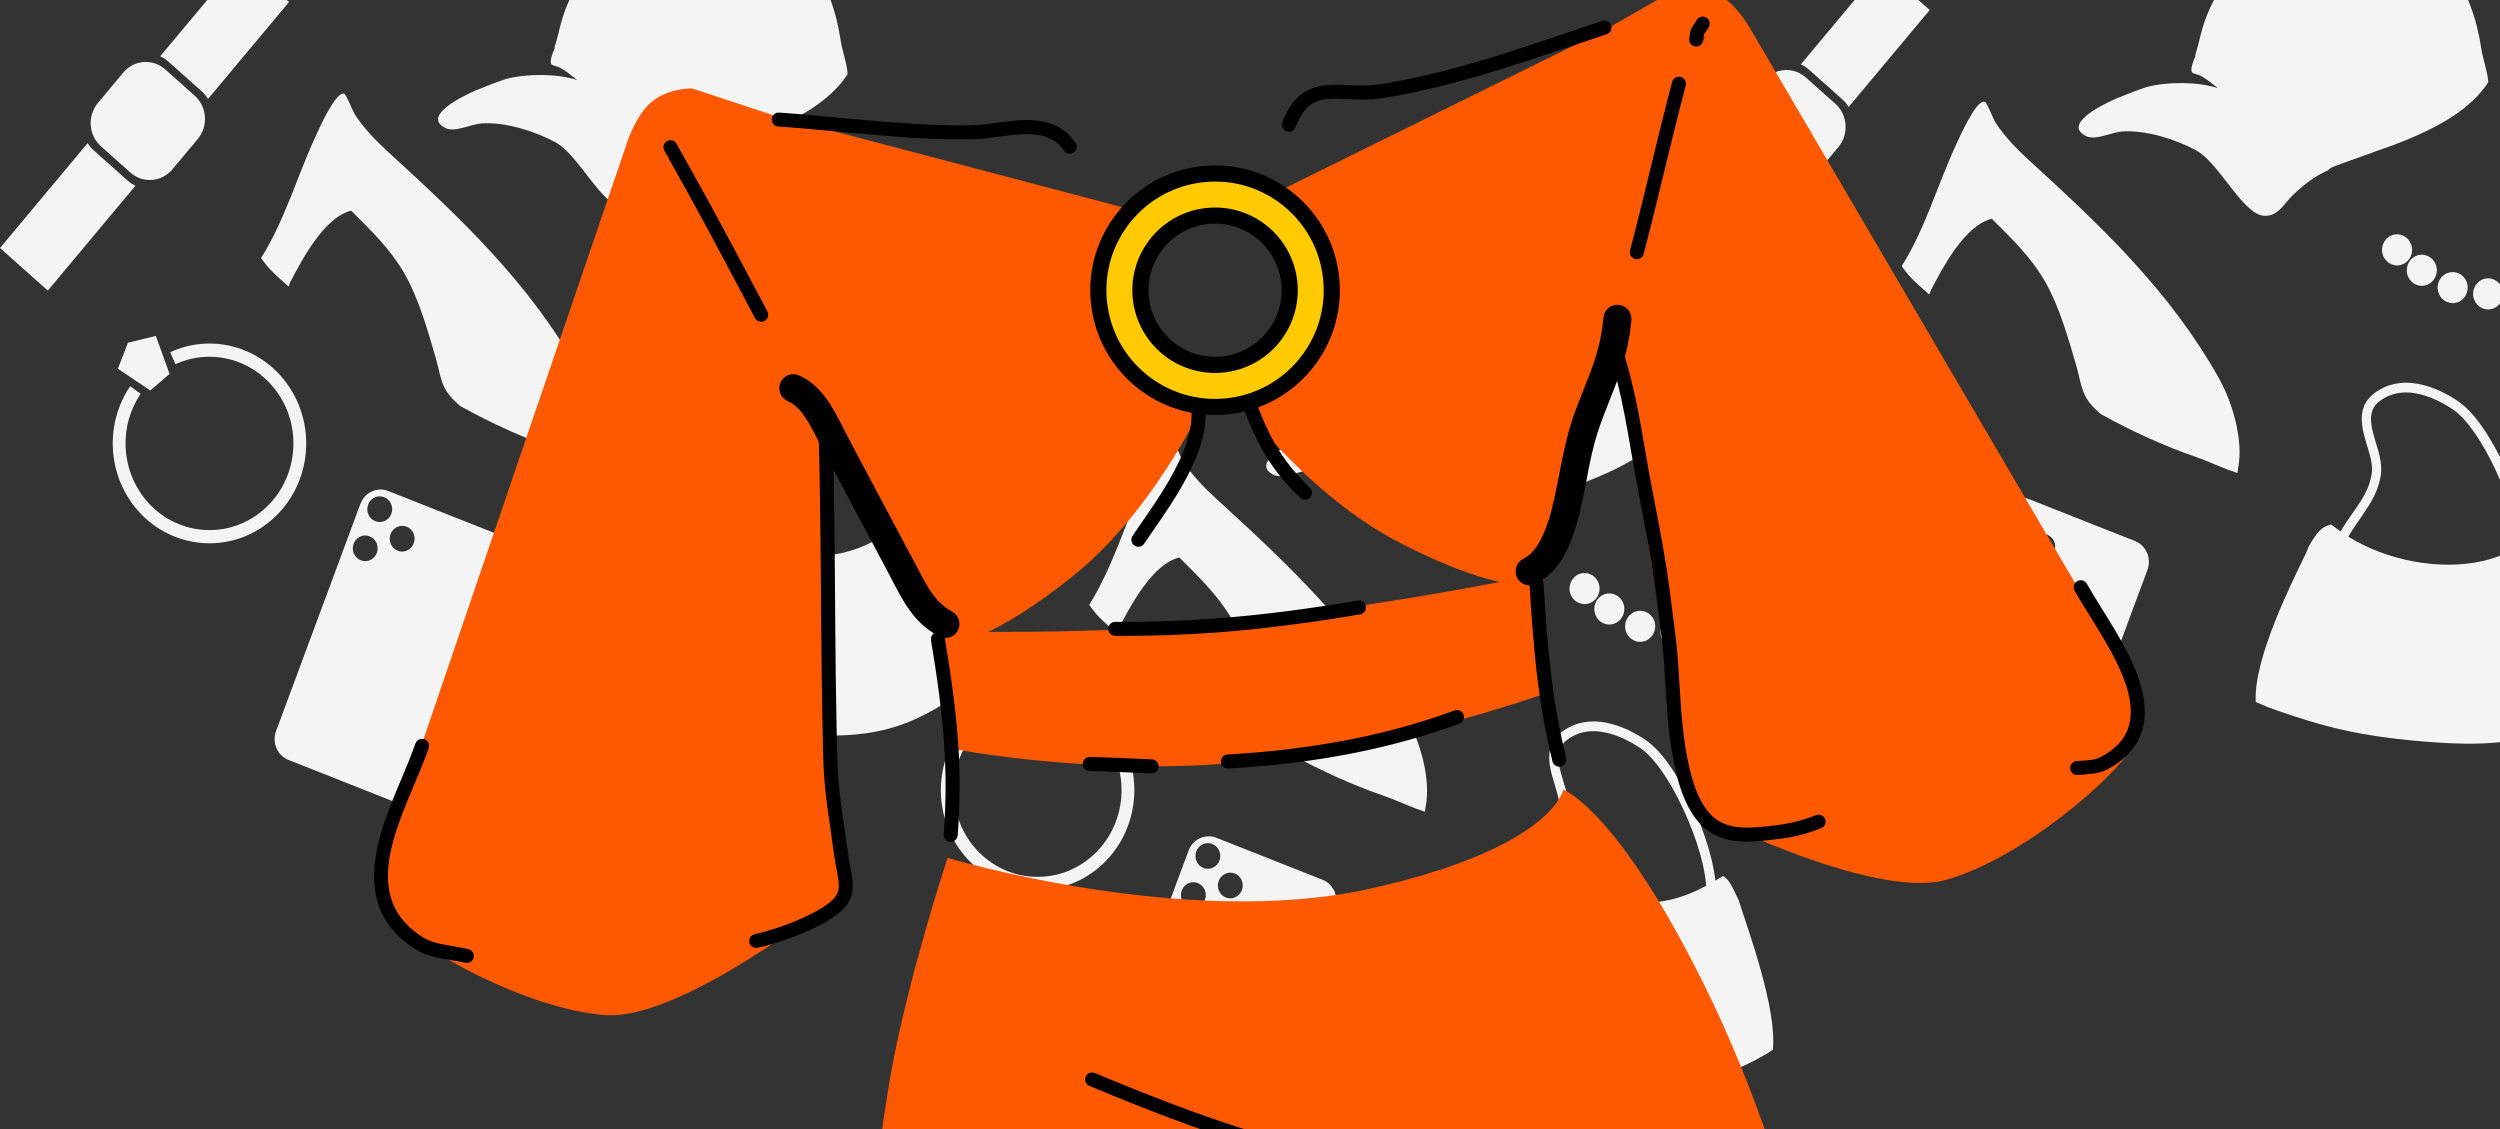 <svg width="310" height="140" viewBox="0 0 310 140" fill="none" xmlns="http://www.w3.org/2000/svg">
<rect x="0" y="0" width="310" height="140" fill="#333333" stroke="none"/>
<g clip-path="url(#clip0_1280_10464)">
<path d="M42.671 11.613C41.638 11.265 39.516 16.078 39.149 16.87C36.863 21.795 35.265 27.437 32.368 32.002C32.901 32.725 33.212 33.115 33.583 33.494C34.252 34.178 34.997 34.84 35.787 35.524C35.856 35.35 35.979 35.012 36.033 34.909C37.527 32.059 40.203 26.958 43.541 26.123C45.95 28.52 48.401 30.874 50.128 33.877C51.93 37.011 53.004 40.872 54.028 44.36C54.425 45.715 54.599 47.324 55.374 48.525C55.794 49.175 56.401 49.775 57.063 50.349C61.017 52.528 64.921 54.306 68.921 55.688C69.588 55.918 70.106 56.127 71.263 56.611C71.373 56.657 71.426 56.68 71.487 56.706C72.543 57.147 73.322 57.439 74.005 57.652C74.027 57.484 74.066 57.155 74.079 57.089C74.785 53.613 73.397 48.912 71.703 45.893C65.621 35.056 57.144 27.076 48.146 18.857C46.624 17.468 45.114 15.916 43.983 14.166C43.767 13.832 42.95 11.707 42.671 11.613Z" fill="#F4F4F4"/>
<path d="M86.664 -10C83.011 -9.944 79.197 -8.877 76.12 -6.898C73.09 -4.947 70.685 -0.98 69.669 2.497C69.382 3.483 69.128 4.739 68.746 5.913C68.769 5.915 68.792 5.919 68.815 5.921C68.501 6.628 68.18 7.409 68.341 7.905C68.415 8.13 69.077 8.233 69.255 8.313C70.026 8.657 70.791 9.315 71.472 9.838C71.501 9.861 71.518 9.896 71.546 9.919C69.065 9.116 65.29 9.104 62.674 9.814C61.432 10.234 60.218 10.714 59.016 11.197C56.397 12.346 52.509 14.55 55.265 15.888C56.403 16.44 58.488 15.386 59.665 15.303C62.605 15.096 66.277 16.242 68.855 17.629C71.774 19.2 74.605 25.525 77.27 25.753C79.044 25.905 79.778 24.218 80.961 23.107C82.391 21.764 83.706 20.787 85.215 20.128C85.379 19.955 85.575 19.807 85.809 19.715C85.836 19.704 85.832 19.695 85.859 19.684C87.13 19.186 92.308 17.378 93.465 16.939C99.263 14.739 102.995 12.405 105.112 9.2C105.008 7.78 104.436 6.331 104.232 4.959C103.712 1.458 102.487 -2.146 100.365 -5C99.76 -5.553 98.969 -6.343 98.398 -6.774C97.165 -7.702 95.68 -8.235 93.091 -8.804C92.828 -8.862 91.035 -9.248 90.614 -9.346C89.23 -9.668 87.943 -9.846 86.664 -10Z" fill="#F4F4F4"/>
<path d="M93.459 28.086C92.446 28.28 91.776 29.289 91.965 30.335C92.152 31.381 93.13 32.072 94.143 31.878C95.156 31.683 95.819 30.676 95.63 29.63C95.442 28.584 94.472 27.891 93.459 28.086ZM121.783 22.642C120.77 22.836 120.1 23.845 120.288 24.891C120.477 25.937 121.454 26.628 122.468 26.434C123.48 26.239 124.143 25.232 123.955 24.186C123.767 23.14 122.796 22.447 121.783 22.642ZM96.522 30.618C95.508 30.813 94.846 31.82 95.034 32.866C95.222 33.912 96.192 34.605 97.205 34.41C98.219 34.215 98.889 33.207 98.7 32.161C98.511 31.115 97.535 30.423 96.522 30.618ZM119.802 26.143C118.788 26.338 118.118 27.347 118.307 28.393C118.496 29.438 119.472 30.13 120.485 29.936C121.499 29.741 122.169 28.732 121.98 27.686C121.791 26.641 120.815 25.949 119.802 26.143ZM100.351 32.773C99.338 32.967 98.666 33.969 98.855 35.014C99.044 36.06 100.021 36.752 101.034 36.557C102.047 36.363 102.718 35.354 102.529 34.308C102.34 33.263 101.364 32.578 100.351 32.773ZM116.98 29.576C115.966 29.771 115.302 30.771 115.491 31.817C115.679 32.863 116.649 33.556 117.662 33.361C118.676 33.167 119.346 32.158 119.157 31.112C118.968 30.066 117.993 29.382 116.98 29.576ZM104.745 33.548C103.733 33.743 103.069 34.75 103.258 35.796C103.446 36.841 104.417 37.535 105.429 37.34C106.442 37.145 107.113 36.137 106.924 35.091C106.736 34.045 105.759 33.353 104.745 33.548ZM113.15 31.932C112.137 32.127 111.466 33.136 111.655 34.182C111.844 35.227 112.821 35.919 113.834 35.725C114.847 35.53 115.511 34.523 115.322 33.477C115.133 32.431 114.163 31.738 113.15 31.932ZM108.886 32.916C107.873 33.11 107.21 34.117 107.399 35.163C107.587 36.209 108.557 36.902 109.57 36.708C110.583 36.513 111.253 35.504 111.064 34.459C110.876 33.413 109.899 32.721 108.886 32.916Z" fill="#F4F4F4"/>
<path d="M95.686 46.498C94.55 46.387 93.408 46.51 92.322 46.973C91.945 47.134 91.579 47.335 91.239 47.568C90.882 47.811 90.549 48.089 90.269 48.425C89.231 49.67 89.297 51.228 89.655 52.735C89.858 53.585 90.142 54.412 90.377 55.253C90.543 55.848 90.686 56.469 90.695 57.091C90.702 57.498 90.636 57.907 90.548 58.302C90.164 60.026 89.091 61.479 88.103 62.883C87.64 63.541 87.198 64.206 86.807 64.901C86.409 64.621 85.999 64.349 85.633 64.044C84.666 64.224 84.07 64.773 83.287 66.013C83.199 66.153 83.049 66.403 82.853 66.727C82.759 66.967 82.632 67.331 82.557 67.486C80.817 71.081 75.962 80.689 76.275 86.045C76.368 86.087 76.45 86.131 76.545 86.172C78.198 86.891 79.6 87.371 82.69 88.337C87.188 89.743 91.609 90.504 97.267 90.963C106.437 91.706 111.208 90.936 117.143 87.193C117.692 82.076 114.085 72.371 112.902 68.613C112.644 68.064 112.316 67.361 112.178 67.095C111.783 66.335 111.426 65.877 110.957 65.622C110.641 65.828 110.332 66.008 110.018 66.196C109.918 65.339 109.764 64.487 109.564 63.651C109.11 61.766 108.474 59.928 107.722 58.15C106.974 56.379 106.102 54.657 105.084 53.034C103.999 51.303 102.747 49.62 101.027 48.525C99.454 47.524 97.579 46.684 95.686 46.498ZM95.244 47.674C97.19 47.779 99.173 48.735 100.746 49.786C101.418 50.234 101.99 50.853 102.506 51.476C103.085 52.177 103.603 52.924 104.086 53.697C105.066 55.266 105.899 56.937 106.621 58.646C107.377 60.437 108.022 62.288 108.458 64.191C108.657 65.062 108.806 65.949 108.88 66.842C107.35 67.657 105.835 68.26 104.278 68.6C98.993 69.753 92.523 68.495 87.76 65.556C88.258 64.667 88.855 63.827 89.438 62.988C90.531 61.414 91.57 59.739 91.796 57.771C92.024 55.788 91.056 53.957 90.683 52.061C90.489 51.075 90.472 50.006 91.145 49.203C91.357 48.952 91.608 48.751 91.877 48.568C92.924 47.858 94.076 47.612 95.244 47.674Z" fill="#F4F4F4"/>
<path d="M48.148 60.885C46.765 60.338 45.217 61.057 44.687 62.484L34.231 90.655C33.701 92.082 34.388 93.685 35.77 94.232L48.928 99.437C50.312 99.983 51.859 99.264 52.389 97.837L62.846 69.666C63.376 68.239 62.69 66.636 61.307 66.09L48.148 60.885ZM47.636 61.654C48.432 61.969 48.835 62.885 48.529 63.707C48.224 64.529 47.329 64.941 46.533 64.626C45.736 64.311 45.345 63.39 45.649 62.568C45.954 61.746 46.84 61.339 47.636 61.654ZM50.425 65.312C51.222 65.626 51.614 66.548 51.309 67.37C51.004 68.191 50.115 68.607 49.319 68.292C48.524 67.977 48.123 67.053 48.429 66.231C48.734 65.409 49.63 64.997 50.425 65.312ZM45.837 66.501C46.633 66.816 47.033 67.74 46.727 68.562C46.422 69.384 45.53 69.788 44.734 69.473C43.938 69.158 43.542 68.245 43.847 67.423C44.153 66.601 45.041 66.186 45.837 66.501Z" fill="#F4F4F4"/>
<path d="M29.911 -5.04L19.867 6.975C20.203 7.14 20.533 7.333 20.828 7.596L25.06 11.364C25.355 11.627 25.59 11.942 25.799 12.261L35.843 0.246L29.911 -5.04ZM17.111 7.814C16.426 8.006 15.786 8.404 15.287 9.001L12.135 12.776C10.806 14.367 10.976 16.768 12.517 18.14L16.176 21.401C17.718 22.773 20.041 22.59 21.371 21L24.525 17.231C25.854 15.641 25.683 13.239 24.143 11.867L20.483 8.606C19.52 7.749 18.253 7.494 17.111 7.814ZM10.863 17.753L0 30.752L5.93 36.032L16.792 23.032C16.456 22.867 16.132 22.665 15.836 22.402L11.605 18.634C11.309 18.371 11.071 18.072 10.863 17.753Z" fill="#F4F4F4"/>
<path d="M15.864 42.495L14.616 45.714L18.636 48.425L21.026 46.364L19.324 41.653L15.864 42.495ZM16.139 47.894C13.062 52.439 13.276 58.608 16.77 62.925C21.018 68.173 28.584 68.872 33.667 64.487C38.751 60.102 39.428 52.292 35.18 47.045C31.721 42.771 25.959 41.437 21.103 43.669L21.747 45.16C25.962 43.224 30.961 44.385 33.963 48.094C37.65 52.648 37.062 59.425 32.651 63.231C28.239 67.037 21.673 66.43 17.987 61.876C14.954 58.129 14.77 52.771 17.44 48.828L16.139 47.894Z" fill="#F4F4F4"/>
<path d="M246.109 12.613C245.075 12.265 242.954 17.078 242.586 17.87C240.3 22.795 238.703 28.437 235.805 33.002C236.339 33.725 236.649 34.115 237.02 34.494C237.689 35.178 238.434 35.84 239.225 36.524C239.294 36.35 239.417 36.012 239.471 35.909C240.965 33.059 243.64 27.958 246.979 27.123C249.388 29.52 251.839 31.874 253.565 34.877C255.367 38.011 256.441 41.872 257.465 45.36C257.863 46.715 258.036 48.324 258.812 49.525C259.231 50.175 259.839 50.775 260.501 51.349C264.454 53.528 268.358 55.306 272.359 56.688C273.026 56.918 273.544 57.127 274.7 57.611C274.811 57.657 274.863 57.68 274.924 57.706C275.98 58.147 276.759 58.439 277.443 58.652C277.464 58.484 277.503 58.155 277.517 58.089C278.223 54.613 276.835 49.912 275.14 46.893C269.058 36.056 260.581 28.076 251.583 19.857C250.061 18.468 248.551 16.916 247.42 15.166C247.204 14.832 246.388 12.707 246.109 12.613Z" fill="#F4F4F4"/>
<path d="M290.102 -9C286.449 -8.944 282.635 -7.877 279.558 -5.898C276.528 -3.947 274.122 0.02 273.107 3.497C272.819 4.483 272.565 5.739 272.184 6.913C272.207 6.915 272.229 6.919 272.253 6.921C271.939 7.628 271.617 8.409 271.779 8.905C271.852 9.13 272.514 9.233 272.692 9.313C273.463 9.657 274.229 10.315 274.91 10.838C274.939 10.861 274.955 10.896 274.983 10.919C272.502 10.116 268.727 10.104 266.112 10.814C264.87 11.234 263.656 11.714 262.454 12.197C259.834 13.346 255.947 15.55 258.703 16.888C259.84 17.44 261.926 16.386 263.103 16.303C266.043 16.096 269.714 17.242 272.292 18.629C275.211 20.2 278.043 26.525 280.708 26.753C282.482 26.905 283.216 25.218 284.399 24.107C285.829 22.764 287.143 21.787 288.653 21.128C288.816 20.955 289.013 20.807 289.246 20.715C289.273 20.704 289.27 20.695 289.297 20.684C290.568 20.186 295.746 18.378 296.902 17.939C302.7 15.739 306.433 13.405 308.55 10.2C308.445 8.78 307.873 7.331 307.669 5.959C307.15 2.458 305.924 -1.146 303.803 -4C303.197 -4.553 302.407 -5.343 301.835 -5.774C300.602 -6.702 299.117 -7.235 296.528 -7.804C296.265 -7.862 294.473 -8.248 294.051 -8.346C292.667 -8.668 291.381 -8.846 290.102 -9Z" fill="#F4F4F4"/>
<path d="M296.897 29.086C295.883 29.28 295.213 30.289 295.402 31.335C295.59 32.381 296.567 33.072 297.581 32.878C298.594 32.683 299.257 31.676 299.068 30.63C298.88 29.584 297.909 28.891 296.897 29.086ZM325.22 23.642C324.208 23.836 323.537 24.845 323.725 25.891C323.914 26.937 324.892 27.628 325.905 27.434C326.917 27.239 327.581 26.232 327.392 25.186C327.204 24.14 326.233 23.447 325.22 23.642ZM299.959 31.618C298.946 31.813 298.283 32.82 298.471 33.866C298.66 34.912 299.63 35.605 300.643 35.41C301.656 35.215 302.327 34.207 302.138 33.161C301.949 32.115 300.972 31.423 299.959 31.618ZM323.239 27.143C322.226 27.338 321.555 28.347 321.744 29.393C321.933 30.438 322.91 31.13 323.923 30.936C324.936 30.741 325.607 29.732 325.418 28.686C325.229 27.641 324.252 26.949 323.239 27.143ZM303.788 33.773C302.775 33.967 302.104 34.969 302.293 36.014C302.482 37.06 303.458 37.752 304.471 37.557C305.485 37.363 306.155 36.354 305.966 35.308C305.777 34.263 304.802 33.578 303.788 33.773ZM320.417 30.576C319.404 30.771 318.739 31.771 318.928 32.817C319.117 33.863 320.087 34.556 321.1 34.361C322.113 34.167 322.784 33.158 322.595 32.112C322.406 31.066 321.43 30.382 320.417 30.576ZM308.183 34.548C307.17 34.743 306.507 35.75 306.696 36.796C306.884 37.841 307.854 38.535 308.867 38.34C309.88 38.145 310.55 37.137 310.361 36.091C310.173 35.045 309.196 34.353 308.183 34.548ZM316.588 32.932C315.574 33.127 314.904 34.136 315.093 35.182C315.282 36.227 316.258 36.919 317.272 36.725C318.285 36.53 318.948 35.523 318.76 34.477C318.571 33.431 317.601 32.738 316.588 32.932ZM312.323 33.916C311.311 34.11 310.647 35.117 310.836 36.163C311.024 37.209 311.995 37.902 313.007 37.708C314.02 37.513 314.691 36.504 314.502 35.459C314.314 34.413 313.336 33.721 312.323 33.916Z" fill="#F4F4F4"/>
<path d="M299.124 47.498C297.988 47.387 296.846 47.51 295.76 47.973C295.383 48.134 295.017 48.335 294.676 48.568C294.319 48.811 293.987 49.089 293.707 49.425C292.668 50.67 292.734 52.228 293.093 53.735C293.295 54.585 293.58 55.412 293.814 56.253C293.98 56.848 294.123 57.469 294.133 58.091C294.14 58.498 294.074 58.907 293.986 59.302C293.601 61.026 292.529 62.479 291.541 63.883C291.078 64.541 290.636 65.206 290.244 65.901C289.846 65.621 289.437 65.349 289.07 65.044C288.104 65.224 287.508 65.773 286.725 67.013C286.637 67.153 286.487 67.403 286.291 67.727C286.196 67.967 286.069 68.331 285.995 68.486C284.255 72.081 279.399 81.689 279.712 87.045C279.805 87.087 279.888 87.131 279.982 87.172C281.635 87.891 283.037 88.371 286.127 89.337C290.625 90.743 295.047 91.504 300.704 91.963C309.874 92.706 314.645 91.936 320.581 88.193C321.129 83.076 317.523 73.371 316.34 69.613C316.081 69.064 315.754 68.361 315.615 68.095C315.221 67.335 314.863 66.877 314.394 66.622C314.079 66.828 313.77 67.008 313.456 67.196C313.356 66.339 313.202 65.487 313.001 64.651C312.548 62.766 311.912 60.928 311.16 59.15C310.412 57.379 309.539 55.657 308.522 54.034C307.437 52.303 306.184 50.62 304.465 49.525C302.891 48.524 301.016 47.684 299.124 47.498ZM298.681 48.674C300.628 48.779 302.611 49.735 304.184 50.786C304.855 51.234 305.428 51.853 305.943 52.476C306.522 53.177 307.041 53.924 307.523 54.697C308.503 56.266 309.337 57.937 310.058 59.646C310.815 61.437 311.459 63.288 311.895 65.191C312.095 66.062 312.244 66.949 312.317 67.842C310.788 68.657 309.273 69.26 307.716 69.6C302.43 70.753 295.96 69.495 291.198 66.556C291.696 65.667 292.292 64.827 292.876 63.988C293.968 62.414 295.008 60.739 295.234 58.771C295.461 56.788 294.493 54.957 294.12 53.061C293.927 52.075 293.909 51.006 294.583 50.203C294.795 49.952 295.046 49.751 295.315 49.568C296.361 48.858 297.514 48.612 298.681 48.674Z" fill="#F4F4F4"/>
<path d="M251.585 61.885C250.203 61.338 248.655 62.057 248.125 63.484L237.668 91.655C237.138 93.082 237.825 94.685 239.207 95.232L252.366 100.437C253.749 100.983 255.296 100.264 255.826 98.837L266.283 70.666C266.813 69.239 266.127 67.636 264.745 67.09L251.585 61.885ZM251.074 62.654C251.869 62.969 252.272 63.885 251.967 64.707C251.662 65.529 250.767 65.941 249.97 65.626C249.174 65.311 248.783 64.39 249.087 63.568C249.392 62.746 250.277 62.339 251.074 62.654ZM253.863 66.312C254.659 66.626 255.051 67.548 254.746 68.37C254.441 69.191 253.553 69.607 252.756 69.292C251.961 68.977 251.561 68.053 251.866 67.231C252.171 66.409 253.067 65.997 253.863 66.312ZM249.275 67.501C250.07 67.816 250.47 68.74 250.165 69.562C249.86 70.384 248.968 70.788 248.171 70.473C247.375 70.158 246.98 69.245 247.285 68.423C247.59 67.601 248.478 67.186 249.275 67.501Z" fill="#F4F4F4"/>
<path d="M233.349 -4.04L223.305 7.975C223.641 8.14 223.97 8.333 224.266 8.596L228.497 12.364C228.793 12.627 229.028 12.942 229.236 13.261L239.28 1.246L233.349 -4.04ZM220.549 8.814C219.864 9.006 219.223 9.404 218.724 10.001L215.572 13.776C214.243 15.367 214.413 17.768 215.955 19.14L219.614 22.401C221.155 23.773 223.479 23.59 224.808 22L227.962 18.231C229.291 16.641 229.121 14.239 227.581 12.867L223.921 9.606C222.958 8.749 221.691 8.494 220.549 8.814ZM214.3 18.753L203.438 31.752L209.367 37.032L220.23 24.032C219.894 23.867 219.569 23.665 219.274 23.402L215.042 19.634C214.747 19.371 214.508 19.072 214.3 18.753Z" fill="#F4F4F4"/>
<path d="M219.302 43.495L218.053 46.714L222.073 49.425L224.463 47.364L222.761 42.653L219.302 43.495ZM219.577 48.894C216.499 53.439 216.713 59.608 220.207 63.925C224.455 69.173 232.021 69.872 237.104 65.487C242.188 61.102 242.866 53.292 238.618 48.045C235.158 43.771 229.397 42.437 224.541 44.669L225.185 46.16C229.399 44.224 234.399 45.385 237.401 49.094C241.088 53.648 240.5 60.425 236.088 64.231C231.676 68.037 225.11 67.43 221.424 62.876C218.391 59.129 218.207 53.771 220.878 49.828L219.577 48.894Z" fill="#F4F4F4"/>
<path d="M145.359 54.613C144.325 54.265 142.204 59.078 141.836 59.87C139.55 64.795 137.953 70.437 135.055 75.002C135.589 75.725 135.899 76.115 136.27 76.494C136.939 77.178 137.684 77.84 138.475 78.524C138.544 78.35 138.667 78.012 138.721 77.909C140.215 75.059 142.89 69.958 146.229 69.123C148.638 71.52 151.089 73.874 152.815 76.877C154.617 80.011 155.691 83.872 156.715 87.36C157.113 88.715 157.286 90.324 158.062 91.525C158.481 92.175 159.089 92.775 159.751 93.349C163.704 95.528 167.608 97.306 171.609 98.688C172.276 98.918 172.794 99.127 173.95 99.611C174.061 99.657 174.113 99.68 174.174 99.706C175.23 100.147 176.009 100.439 176.693 100.652C176.714 100.484 176.753 100.155 176.767 100.089C177.473 96.613 176.085 91.912 174.39 88.893C168.308 78.056 159.831 70.076 150.833 61.857C149.311 60.468 147.801 58.916 146.67 57.166C146.454 56.832 145.638 54.707 145.359 54.613Z" fill="#F4F4F4"/>
<path d="M189.352 33C185.699 33.056 181.885 34.123 178.808 36.102C175.778 38.053 173.372 42.02 172.357 45.497C172.069 46.483 171.815 47.739 171.434 48.913C171.457 48.915 171.479 48.919 171.503 48.921C171.189 49.628 170.867 50.409 171.029 50.905C171.102 51.13 171.764 51.233 171.942 51.313C172.713 51.657 173.479 52.315 174.16 52.838C174.189 52.861 174.205 52.896 174.233 52.919C171.752 52.116 167.977 52.104 165.362 52.814C164.12 53.234 162.906 53.714 161.704 54.197C159.084 55.346 155.197 57.55 157.953 58.888C159.09 59.44 161.176 58.386 162.353 58.303C165.293 58.096 168.964 59.242 171.542 60.629C174.461 62.2 177.293 68.525 179.958 68.753C181.732 68.905 182.466 67.218 183.649 66.107C185.079 64.764 186.393 63.787 187.903 63.128C188.066 62.955 188.263 62.807 188.496 62.715C188.523 62.704 188.52 62.695 188.547 62.684C189.818 62.186 194.996 60.378 196.152 59.939C201.95 57.739 205.683 55.405 207.8 52.2C207.695 50.78 207.123 49.331 206.919 47.959C206.4 44.458 205.174 40.854 203.053 38C202.447 37.447 201.657 36.657 201.085 36.226C199.852 35.298 198.367 34.765 195.778 34.196C195.515 34.138 193.723 33.752 193.301 33.654C191.917 33.332 190.631 33.154 189.352 33Z" fill="#F4F4F4"/>
<path d="M196.147 71.086C195.133 71.28 194.463 72.289 194.652 73.335C194.84 74.381 195.817 75.072 196.831 74.878C197.844 74.683 198.507 73.676 198.318 72.63C198.13 71.584 197.159 70.891 196.147 71.086ZM224.47 65.642C223.458 65.836 222.787 66.845 222.975 67.891C223.164 68.937 224.142 69.628 225.155 69.434C226.167 69.239 226.831 68.232 226.642 67.186C226.454 66.14 225.483 65.447 224.47 65.642ZM199.209 73.618C198.196 73.813 197.533 74.82 197.721 75.866C197.91 76.912 198.88 77.605 199.893 77.41C200.906 77.215 201.577 76.207 201.388 75.161C201.199 74.115 200.222 73.423 199.209 73.618ZM222.489 69.143C221.476 69.338 220.805 70.347 220.994 71.393C221.183 72.438 222.16 73.13 223.173 72.936C224.186 72.741 224.857 71.732 224.668 70.686C224.479 69.641 223.502 68.949 222.489 69.143ZM203.038 75.773C202.025 75.967 201.354 76.969 201.543 78.014C201.732 79.06 202.708 79.752 203.721 79.557C204.735 79.363 205.405 78.354 205.216 77.308C205.027 76.263 204.052 75.578 203.038 75.773ZM219.667 72.576C218.654 72.771 217.989 73.771 218.178 74.817C218.367 75.863 219.337 76.556 220.35 76.361C221.363 76.167 222.034 75.158 221.845 74.112C221.656 73.066 220.68 72.382 219.667 72.576ZM207.433 76.548C206.42 76.743 205.757 77.75 205.946 78.796C206.134 79.841 207.104 80.535 208.117 80.34C209.13 80.145 209.8 79.137 209.611 78.091C209.423 77.045 208.446 76.353 207.433 76.548ZM215.838 74.932C214.824 75.127 214.154 76.136 214.343 77.182C214.532 78.227 215.508 78.919 216.522 78.725C217.535 78.53 218.198 77.523 218.01 76.477C217.821 75.431 216.851 74.738 215.838 74.932ZM211.573 75.916C210.561 76.11 209.897 77.117 210.086 78.163C210.274 79.209 211.245 79.902 212.257 79.708C213.27 79.513 213.941 78.504 213.752 77.459C213.564 76.413 212.586 75.721 211.573 75.916Z" fill="#F4F4F4"/>
<path d="M198.374 89.498C197.238 89.387 196.096 89.51 195.01 89.973C194.633 90.134 194.267 90.335 193.926 90.568C193.569 90.811 193.237 91.089 192.957 91.425C191.918 92.67 191.984 94.228 192.343 95.735C192.545 96.585 192.83 97.412 193.064 98.253C193.23 98.848 193.373 99.469 193.383 100.091C193.39 100.498 193.324 100.907 193.236 101.302C192.851 103.026 191.779 104.479 190.791 105.883C190.328 106.541 189.886 107.206 189.494 107.901C189.096 107.621 188.687 107.349 188.32 107.044C187.354 107.224 186.758 107.773 185.975 109.013C185.887 109.153 185.737 109.403 185.541 109.727C185.446 109.967 185.319 110.331 185.245 110.486C183.505 114.081 178.649 123.689 178.962 129.045C179.055 129.087 179.138 129.131 179.232 129.172C180.885 129.891 182.287 130.371 185.377 131.337C189.875 132.743 194.297 133.504 199.954 133.963C209.124 134.706 213.895 133.936 219.831 130.193C220.379 125.076 216.773 115.371 215.59 111.613C215.331 111.064 215.004 110.361 214.865 110.095C214.471 109.335 214.113 108.877 213.644 108.622C213.329 108.828 213.02 109.008 212.706 109.196C212.606 108.339 212.452 107.487 212.251 106.651C211.798 104.766 211.162 102.928 210.41 101.15C209.662 99.379 208.789 97.657 207.772 96.034C206.687 94.303 205.434 92.62 203.715 91.525C202.141 90.524 200.266 89.684 198.374 89.498ZM197.931 90.674C199.878 90.779 201.861 91.735 203.434 92.786C204.105 93.234 204.678 93.853 205.193 94.476C205.772 95.177 206.291 95.924 206.773 96.697C207.753 98.266 208.587 99.937 209.308 101.646C210.065 103.437 210.709 105.288 211.145 107.191C211.345 108.062 211.494 108.949 211.567 109.842C210.038 110.657 208.523 111.26 206.966 111.6C201.68 112.753 195.21 111.495 190.448 108.556C190.946 107.667 191.542 106.827 192.126 105.988C193.218 104.414 194.258 102.739 194.484 100.771C194.711 98.788 193.743 96.957 193.37 95.061C193.177 94.075 193.159 93.006 193.833 92.203C194.045 91.952 194.296 91.751 194.565 91.568C195.611 90.858 196.764 90.612 197.931 90.674Z" fill="#F4F4F4"/>
<path d="M150.835 103.885C149.453 103.338 147.905 104.057 147.375 105.484L136.918 133.655C136.388 135.082 137.075 136.685 138.457 137.232L151.616 142.437C152.999 142.983 154.546 142.264 155.076 140.837L165.533 112.666C166.063 111.239 165.377 109.636 163.995 109.09L150.835 103.885ZM150.324 104.654C151.119 104.969 151.522 105.885 151.217 106.707C150.912 107.529 150.017 107.941 149.22 107.626C148.424 107.311 148.033 106.39 148.337 105.568C148.642 104.746 149.527 104.339 150.324 104.654ZM153.113 108.312C153.909 108.626 154.301 109.548 153.996 110.37C153.691 111.191 152.803 111.607 152.006 111.292C151.211 110.977 150.811 110.053 151.116 109.231C151.421 108.409 152.317 107.997 153.113 108.312ZM148.525 109.501C149.32 109.816 149.72 110.74 149.415 111.562C149.11 112.384 148.218 112.788 147.421 112.473C146.625 112.158 146.23 111.245 146.535 110.423C146.84 109.601 147.728 109.186 148.525 109.501Z" fill="#F4F4F4"/>
<path d="M132.599 37.96L122.555 49.975C122.891 50.14 123.22 50.333 123.516 50.596L127.747 54.364C128.043 54.627 128.278 54.942 128.486 55.261L138.53 43.246L132.599 37.96ZM119.799 50.814C119.114 51.006 118.473 51.404 117.974 52.001L114.822 55.776C113.493 57.367 113.663 59.768 115.205 61.14L118.864 64.401C120.405 65.773 122.729 65.59 124.058 64L127.212 60.231C128.541 58.641 128.371 56.239 126.831 54.867L123.171 51.606C122.208 50.749 120.941 50.494 119.799 50.814ZM113.55 60.753L102.688 73.752L108.617 79.032L119.48 66.032C119.144 65.867 118.819 65.665 118.524 65.402L114.292 61.634C113.997 61.371 113.758 61.072 113.55 60.753Z" fill="#F4F4F4"/>
<path d="M118.552 85.495L117.303 88.714L121.323 91.425L123.713 89.364L122.011 84.653L118.552 85.495ZM118.827 90.894C115.749 95.439 115.963 101.608 119.457 105.925C123.705 111.173 131.271 111.872 136.354 107.487C141.438 103.102 142.116 95.292 137.868 90.045C134.408 85.771 128.647 84.437 123.791 86.669L124.435 88.16C128.649 86.224 133.649 87.385 136.651 91.094C140.338 95.648 139.75 102.425 135.338 106.231C130.926 110.037 124.36 109.43 120.674 104.876C117.641 101.129 117.457 95.771 120.128 91.828L118.827 90.894Z" fill="#F4F4F4"/>
<path d="M197.427 4.517C201.37 12.817 204.831 18.558 204.706 29.347C204.598 38.776 197.252 46.686 194.302 61.848C194.22 62.281 191.599 70.791 191.237 72.677C189.313 72.672 184.734 73.068 173.467 67.246C161.108 60.859 151.861 47.464 151.82 47.403C158.072 46.741 162.624 41.125 161.988 34.816C161.553 30.504 158.782 27.03 155.092 25.426L197.427 4.517Z" fill="#FF5900"/>
<path d="M194.438 6.324L207.86 -1.358C207.86 -1.358 210.84 -2.011 213.212 -0.644C215.588 0.722 217.356 4.107 217.356 4.107L263.896 83.548C263.896 83.548 267.117 88.158 264.581 92.412C262.045 96.668 250.725 106.401 241.376 109.085C232.024 111.77 209.711 100.232 209.711 100.232L194.438 6.324Z" fill="#FF5900"/>
<path d="M116.347 78.246C116.347 78.246 135.378 78.91 153.938 76.996C172.498 75.082 190.729 71.218 190.729 71.218L191.875 85.897C191.875 85.897 174.674 92.139 155.687 94.333C136.7 96.526 117.876 92.81 117.876 92.81L116.347 78.246Z" fill="#FF5900"/>
<path d="M97.183 14.631C94.978 23.552 92.737 29.868 95.011 40.415C97.001 49.633 105.782 55.915 111.698 70.183C111.868 70.59 116.133 78.406 116.868 80.18C118.748 79.792 123.315 79.265 133.191 71.309C144.028 62.582 150.41 47.61 150.438 47.542C144.18 48.142 138.597 43.549 137.961 37.24C137.526 32.928 139.549 28.97 142.841 26.662L97.183 14.631Z" fill="#FF5900"/>
<path d="M149.215 21.589C141.26 22.392 135.465 29.488 136.267 37.442C137.07 45.396 144.166 51.192 152.121 50.389C160.075 49.587 165.871 42.49 165.068 34.536C164.265 26.582 157.169 20.786 149.215 21.589ZM149.739 26.78C154.824 26.267 159.362 29.975 159.876 35.06C160.389 40.145 156.682 44.685 151.597 45.198C146.512 45.711 141.973 42.004 141.46 36.918C140.947 31.833 144.653 27.293 149.739 26.78Z" fill="#FFCA00" stroke="black" stroke-width="2" stroke-miterlimit="10" stroke-linejoin="round"/>
<path d="M100.476 15.805L85.79 10.958C85.79 10.958 82.74 10.915 80.685 12.728C78.633 14.541 77.577 18.21 77.577 18.21L47.844 105.347C47.844 105.347 45.61 110.508 48.944 114.17C52.279 117.833 65.312 125.109 75.012 125.871C84.712 126.634 104.271 110.87 104.271 110.87L100.476 15.805Z" fill="#FF5900"/>
<path d="M98.402 46.398C97.726 46.387 97.073 46.778 96.779 47.437C96.392 48.315 96.789 49.34 97.668 49.729C98.85 50.246 99.62 51.329 100.263 52.407C100.839 53.361 101.311 54.365 101.82 55.353C102.194 56.083 102.582 56.808 102.97 57.532C105.326 61.965 107.683 66.397 110.046 70.827C111.228 73.045 112.274 75.403 114.087 77.195C114.771 77.869 115.543 78.416 116.377 78.887C117.215 79.357 118.276 79.059 118.747 78.222C119.219 77.384 118.919 76.322 118.082 75.852C117.611 75.587 117.169 75.3 116.765 74.936C115.761 74.024 115.053 72.838 114.413 71.654C113.918 70.733 113.439 69.796 112.94 68.874C111.175 65.586 109.429 62.289 107.684 58.991C106.759 57.248 105.815 55.517 104.915 53.762C103.474 50.96 102.129 47.915 99.074 46.55C98.855 46.452 98.629 46.403 98.402 46.398Z" fill="black"/>
<path d="M148.538 49.852C148.059 49.885 147.703 50.306 147.734 50.786C147.888 53.009 147.173 55.141 146.244 57.132C144.695 60.456 142.493 63.416 140.441 66.438C140.17 66.835 140.274 67.38 140.672 67.649C141.07 67.919 141.605 67.816 141.873 67.419C143.976 64.319 146.226 61.279 147.816 57.87C148.871 55.607 149.641 53.187 149.47 50.665C149.439 50.186 149.017 49.82 148.538 49.852Z" fill="black"/>
<path d="M154.772 49.704C154.324 49.875 154.092 50.377 154.263 50.827C155.097 53.022 156.064 55.154 157.347 57.127C158.447 58.813 159.76 60.325 161.209 61.72C161.554 62.053 162.109 62.04 162.441 61.694C162.773 61.348 162.76 60.806 162.415 60.473C161.064 59.169 159.83 57.759 158.804 56.182C157.587 54.315 156.683 52.281 155.893 50.203C155.725 49.754 155.22 49.534 154.772 49.704Z" fill="black"/>
<path d="M116.162 78.384C115.691 78.462 115.366 78.911 115.445 79.385C116.215 84.033 116.888 88.7 117.143 93.409C117.324 96.759 117.277 100.108 117.02 103.453C116.985 103.932 117.335 104.352 117.814 104.389C118.293 104.426 118.715 104.063 118.75 103.584C119.014 100.164 119.067 96.746 118.883 93.32C118.625 88.548 117.934 83.815 117.154 79.103C117.075 78.629 116.637 78.305 116.162 78.384Z" fill="black"/>
<path d="M190.442 71.075C189.966 71.104 189.599 71.519 189.63 71.998C189.9 76.38 190.192 80.762 190.768 85.117C191.181 88.244 191.749 91.341 192.502 94.405C192.616 94.871 193.096 95.156 193.56 95.041C194.027 94.927 194.312 94.46 194.199 93.993C193.462 90.991 192.9 87.953 192.493 84.888C191.922 80.573 191.637 76.23 191.367 71.888C191.336 71.409 190.922 71.045 190.442 71.075Z" fill="black"/>
<path d="M138.295 77.112C137.815 77.11 137.424 77.496 137.42 77.977C137.416 78.457 137.805 78.848 138.285 78.851C142.529 78.874 146.771 78.742 151.005 78.42C156.921 77.97 162.806 77.17 168.654 76.18C169.129 76.1 169.444 75.653 169.365 75.18C169.282 74.706 168.838 74.392 168.363 74.472C162.567 75.453 156.736 76.239 150.871 76.685C146.686 77.004 142.49 77.135 138.295 77.112Z" fill="black"/>
<path d="M96.625 13.959C96.146 13.925 95.735 14.283 95.703 14.762C95.667 15.242 96.027 15.652 96.506 15.687C102.124 16.088 107.723 16.757 113.345 17.091C115.178 17.2 117.003 17.27 118.84 17.28C119.715 17.284 120.6 17.292 121.478 17.221C122.05 17.175 122.617 17.11 123.187 17.038C124.792 16.832 126.437 16.536 128.065 16.654C129.1 16.73 130.138 17.001 130.973 17.651C131.357 17.951 131.659 18.316 131.944 18.711C132.221 19.102 132.764 19.185 133.152 18.906C133.544 18.626 133.64 18.084 133.359 17.694C132.98 17.163 132.554 16.679 132.037 16.276C129.02 13.921 124.778 15.207 121.334 15.487C120.186 15.58 119.015 15.551 117.863 15.531C116.22 15.503 114.586 15.425 112.947 15.328C107.498 15.004 102.071 14.348 96.625 13.959Z" fill="black"/>
<path d="M198.68 2.591C189.829 5.53 181.002 8.805 171.771 10.343C170.602 10.538 169.457 10.628 168.269 10.599C166.036 10.543 163.56 10.165 161.605 11.511C161.183 11.802 160.807 12.161 160.476 12.554C159.836 13.321 159.391 14.21 159.011 15.128C158.825 15.572 159.041 16.076 159.486 16.26C159.928 16.444 160.435 16.24 160.618 15.796C161.059 14.728 161.614 13.617 162.592 12.941C163.88 12.053 165.594 12.229 167.072 12.293C168.084 12.336 169.102 12.379 170.113 12.314C170.77 12.271 171.407 12.171 172.053 12.063C181.376 10.51 190.292 7.208 199.228 4.24C199.685 4.088 199.936 3.602 199.785 3.146C199.635 2.69 199.134 2.439 198.68 2.591Z" fill="black"/>
<path d="M200.03 37.871C199.386 38.078 198.893 38.662 198.829 39.38C198.671 41.172 198.307 42.902 197.752 44.613C196.938 47.116 195.809 49.511 194.977 52.007C193.927 55.159 193.475 58.438 192.763 61.672C192.353 63.534 191.857 65.454 190.933 67.135C190.433 68.037 189.806 68.826 188.878 69.298C188.024 69.738 187.689 70.792 188.129 71.647C188.568 72.501 189.612 72.834 190.467 72.394C192.849 71.158 194.164 68.872 195.043 66.425C196.404 62.656 196.701 58.632 197.761 54.786C198.618 51.673 200.065 48.755 201.06 45.689C201.698 43.729 202.106 41.739 202.29 39.686C202.376 38.729 201.672 37.887 200.712 37.802C200.475 37.78 200.247 37.801 200.03 37.871Z" fill="black"/>
<path d="M102.306 50.539C101.825 50.554 101.442 50.954 101.456 51.434C101.707 60.059 101.767 68.688 101.829 77.317C101.86 81.641 101.907 85.958 102.001 90.281C102.032 91.797 102.048 93.312 102.11 94.827C102.262 98.617 102.95 102.358 103.445 106.112C103.567 107.053 103.793 107.966 103.933 108.904C104.027 109.523 104.092 110.243 103.812 110.828C103.612 111.242 103.258 111.579 102.91 111.87C102.327 112.362 101.667 112.759 100.993 113.113C98.672 114.329 96.128 115.246 93.575 115.839C93.107 115.948 92.818 116.409 92.925 116.877C93.035 117.345 93.505 117.634 93.973 117.525C95.449 117.182 96.902 116.719 98.321 116.191C99.703 115.676 101.064 115.093 102.342 114.353C103.502 113.682 104.772 112.824 105.374 111.578C106.172 109.921 105.477 108.091 105.242 106.39C104.733 102.695 104.065 98.99 103.867 95.262C103.771 93.443 103.773 91.621 103.732 89.801C103.65 85.932 103.605 82.058 103.578 78.189C103.512 69.25 103.46 60.314 103.199 51.379C103.185 50.898 102.787 50.526 102.306 50.539Z" fill="black"/>
<path d="M51.965 91.702C51.761 91.798 51.6 91.969 51.521 92.195C51.108 93.362 50.643 94.511 50.167 95.653C49.792 96.548 49.407 97.439 49.039 98.335C48.733 99.077 48.441 99.825 48.16 100.577C46.531 104.941 45.217 110.184 48 114.372C48.469 115.076 49.023 115.713 49.647 116.283C50.383 116.956 51.223 117.587 52.118 118.033C53.848 118.893 55.841 118.959 57.695 119.383C58.164 119.489 58.628 119.2 58.734 118.731C58.841 118.263 58.549 117.8 58.084 117.693C57.089 117.467 56.075 117.327 55.076 117.134C54.334 116.99 53.572 116.82 52.891 116.48C52.14 116.104 51.435 115.56 50.818 114.995C50.298 114.521 49.832 113.993 49.444 113.407C47.008 109.746 48.372 104.958 49.784 101.178C50.056 100.445 50.348 99.727 50.645 99.004C51.013 98.11 51.388 97.215 51.763 96.323C52.253 95.15 52.739 93.97 53.164 92.772C53.324 92.319 53.079 91.828 52.626 91.668C52.401 91.588 52.165 91.606 51.965 91.702Z" fill="black"/>
<path d="M200.05 42.71C199.597 42.864 199.35 43.359 199.507 43.813C201.242 48.911 201.912 54.263 202.884 59.536C203.385 62.247 203.931 64.951 204.414 67.665C204.943 70.62 205.343 73.582 205.717 76.56C205.894 77.959 206.098 79.366 206.23 80.77C206.372 82.323 206.439 83.882 206.536 85.438C206.726 88.528 206.963 91.638 207.587 94.675C208.086 97.091 208.815 99.632 210.353 101.608C210.747 102.114 211.188 102.571 211.703 102.958C213.948 104.652 216.891 104.468 219.528 104.157C220.533 104.039 221.543 103.925 222.532 103.712C223.655 103.471 224.734 103.115 225.805 102.704C226.256 102.532 226.488 102.031 226.317 101.582C226.143 101.134 225.631 100.912 225.183 101.084C224.197 101.463 223.198 101.789 222.164 102.012C220.809 102.303 219.4 102.446 218.024 102.561C215.801 102.746 213.541 102.63 211.968 100.833C210.438 99.085 209.748 96.543 209.289 94.317C208.385 89.933 208.359 85.451 207.991 81.007C207.862 79.448 207.64 77.904 207.445 76.353C207.182 74.264 206.921 72.169 206.593 70.09C206.019 66.45 205.257 62.845 204.59 59.222C203.602 53.863 202.918 48.434 201.154 43.254C201 42.799 200.506 42.554 200.05 42.71Z" fill="black"/>
<path d="M258.243 71.981C258.027 71.921 257.794 71.941 257.583 72.059C257.166 72.293 257.019 72.82 257.254 73.239C257.893 74.374 258.589 75.482 259.277 76.586C259.758 77.365 260.234 78.135 260.702 78.923C261.085 79.568 261.463 80.227 261.82 80.887C262.169 81.537 262.5 82.19 262.806 82.864C263.973 85.452 265.026 88.815 263.341 91.421C263.054 91.866 262.696 92.273 262.305 92.629C261.76 93.122 261.134 93.534 260.483 93.873C259.566 94.35 258.489 94.276 257.484 94.372C257.006 94.418 256.66 94.835 256.705 95.314C256.753 95.792 257.17 96.149 257.648 96.104C258.899 95.984 260.139 96.01 261.286 95.42C262.16 94.97 262.987 94.398 263.691 93.713C264.175 93.244 264.597 92.712 264.941 92.133C267.203 88.323 265.247 83.593 263.353 80.066C262.986 79.383 262.593 78.706 262.197 78.04C261.725 77.242 261.236 76.451 260.744 75.663C260.072 74.58 259.4 73.509 258.778 72.397C258.659 72.188 258.459 72.041 258.243 71.981Z" fill="black"/>
<path d="M83.383 17.426C83.167 17.365 82.921 17.388 82.712 17.504C82.292 17.738 82.149 18.265 82.384 18.685C83.657 20.976 84.943 23.256 86.203 25.556C88.72 30.155 91.154 34.799 93.611 39.429C93.839 39.853 94.373 40.016 94.794 39.791C95.219 39.565 95.383 39.042 95.158 38.617C92.697 33.981 90.245 29.33 87.724 24.724C86.464 22.422 85.171 20.138 83.894 17.844C83.778 17.634 83.595 17.487 83.383 17.426Z" fill="black"/>
<path d="M208.407 9.543C207.943 9.42 207.468 9.699 207.344 10.164C205.512 17.104 203.949 24.105 202.128 31.048C202.007 31.512 202.286 31.989 202.75 32.111C203.217 32.232 203.692 31.954 203.813 31.49C205.634 24.548 207.197 17.544 209.028 10.605C209.149 10.141 208.87 9.665 208.407 9.543Z" fill="black"/>
<path d="M210.931 2.086C210.716 2.137 210.519 2.265 210.393 2.469C209.931 3.612 210.097 3.179 209.927 3.609C209.8 3.936 210.187 2.955 210.3 2.62C210.316 2.572 210.242 2.706 210.215 2.749C210.191 2.786 210.174 2.828 210.15 2.865C210.092 2.952 210.024 3.038 209.966 3.124C209.745 3.46 209.618 3.764 209.556 4.16C209.542 4.262 209.528 4.367 209.514 4.47C209.505 4.514 209.476 4.644 209.493 4.603C209.803 3.897 209.489 4.605 209.466 4.759C209.385 5.233 209.703 5.679 210.179 5.758C210.652 5.837 211.11 5.518 211.188 5.044C211.531 4.216 211.4 4.546 211.53 4.212C211.619 3.983 211.335 4.662 211.213 4.878C211.193 4.919 211.225 4.792 211.234 4.744C211.252 4.638 211.262 4.529 211.279 4.423C211.281 4.409 211.332 4.156 211.296 4.279C211.293 4.288 211.301 4.264 211.304 4.256C211.316 4.238 211.331 4.216 211.344 4.198C211.368 4.16 211.392 4.119 211.419 4.081C211.48 3.989 211.538 3.904 211.598 3.812C211.626 3.77 211.659 3.724 211.683 3.683C211.714 3.636 211.786 3.491 211.767 3.543C211.584 4.046 211.775 3.548 211.874 3.39C212.127 2.982 211.995 2.438 211.588 2.184C211.383 2.058 211.15 2.036 210.931 2.086Z" fill="black"/>
<path d="M180.362 88.101C171.332 91.419 161.783 93.021 152.203 93.554C151.723 93.58 151.363 93.998 151.391 94.477C151.418 94.957 151.822 95.319 152.302 95.293C162.055 94.749 171.772 93.112 180.96 89.734C181.412 89.569 181.637 89.063 181.473 88.612C181.305 88.161 180.81 87.936 180.362 88.101Z" fill="black"/>
<path d="M135.145 93.865C134.665 93.856 134.267 94.24 134.256 94.72C134.248 95.2 134.631 95.597 135.111 95.606C137.662 95.655 140.208 95.801 142.757 95.906C143.238 95.925 143.638 95.552 143.659 95.071C143.677 94.592 143.314 94.18 142.833 94.16C140.273 94.055 137.706 93.915 135.145 93.865Z" fill="black"/>
<path d="M117.503 106.375C117.503 106.375 146.978 115.278 169.771 110.221C192.567 105.164 193.856 97.907 193.856 97.907C193.856 97.907 200.789 100.424 211.908 123.325C223.027 146.226 228.481 174.904 228.481 174.904C228.481 174.904 177.928 182.297 152.916 183.482C127.907 184.667 104.302 182.639 104.302 182.639C104.302 182.639 108.198 145.535 110.536 132.769C112.723 120.824 117.503 106.375 117.503 106.375Z" fill="#FF5900"/>
<path d="M135.098 133.046C134.893 133.13 134.715 133.298 134.622 133.52C134.436 133.963 134.654 134.466 135.096 134.652C141.781 137.449 148.53 140.084 155.461 142.202C161.36 144.005 167.354 145.389 173.429 146.443C173.903 146.525 174.357 146.214 174.439 145.741C174.52 145.267 174.198 144.813 173.725 144.731C167.721 143.688 161.803 142.326 155.972 140.544C149.095 138.443 142.394 135.829 135.767 133.054C135.544 132.962 135.303 132.961 135.098 133.046Z" fill="black"/>
</g>
<defs>
<clipPath id="clip0_1280_10464">
<rect width="310" height="140" fill="white"/>
</clipPath>
</defs>
</svg>
